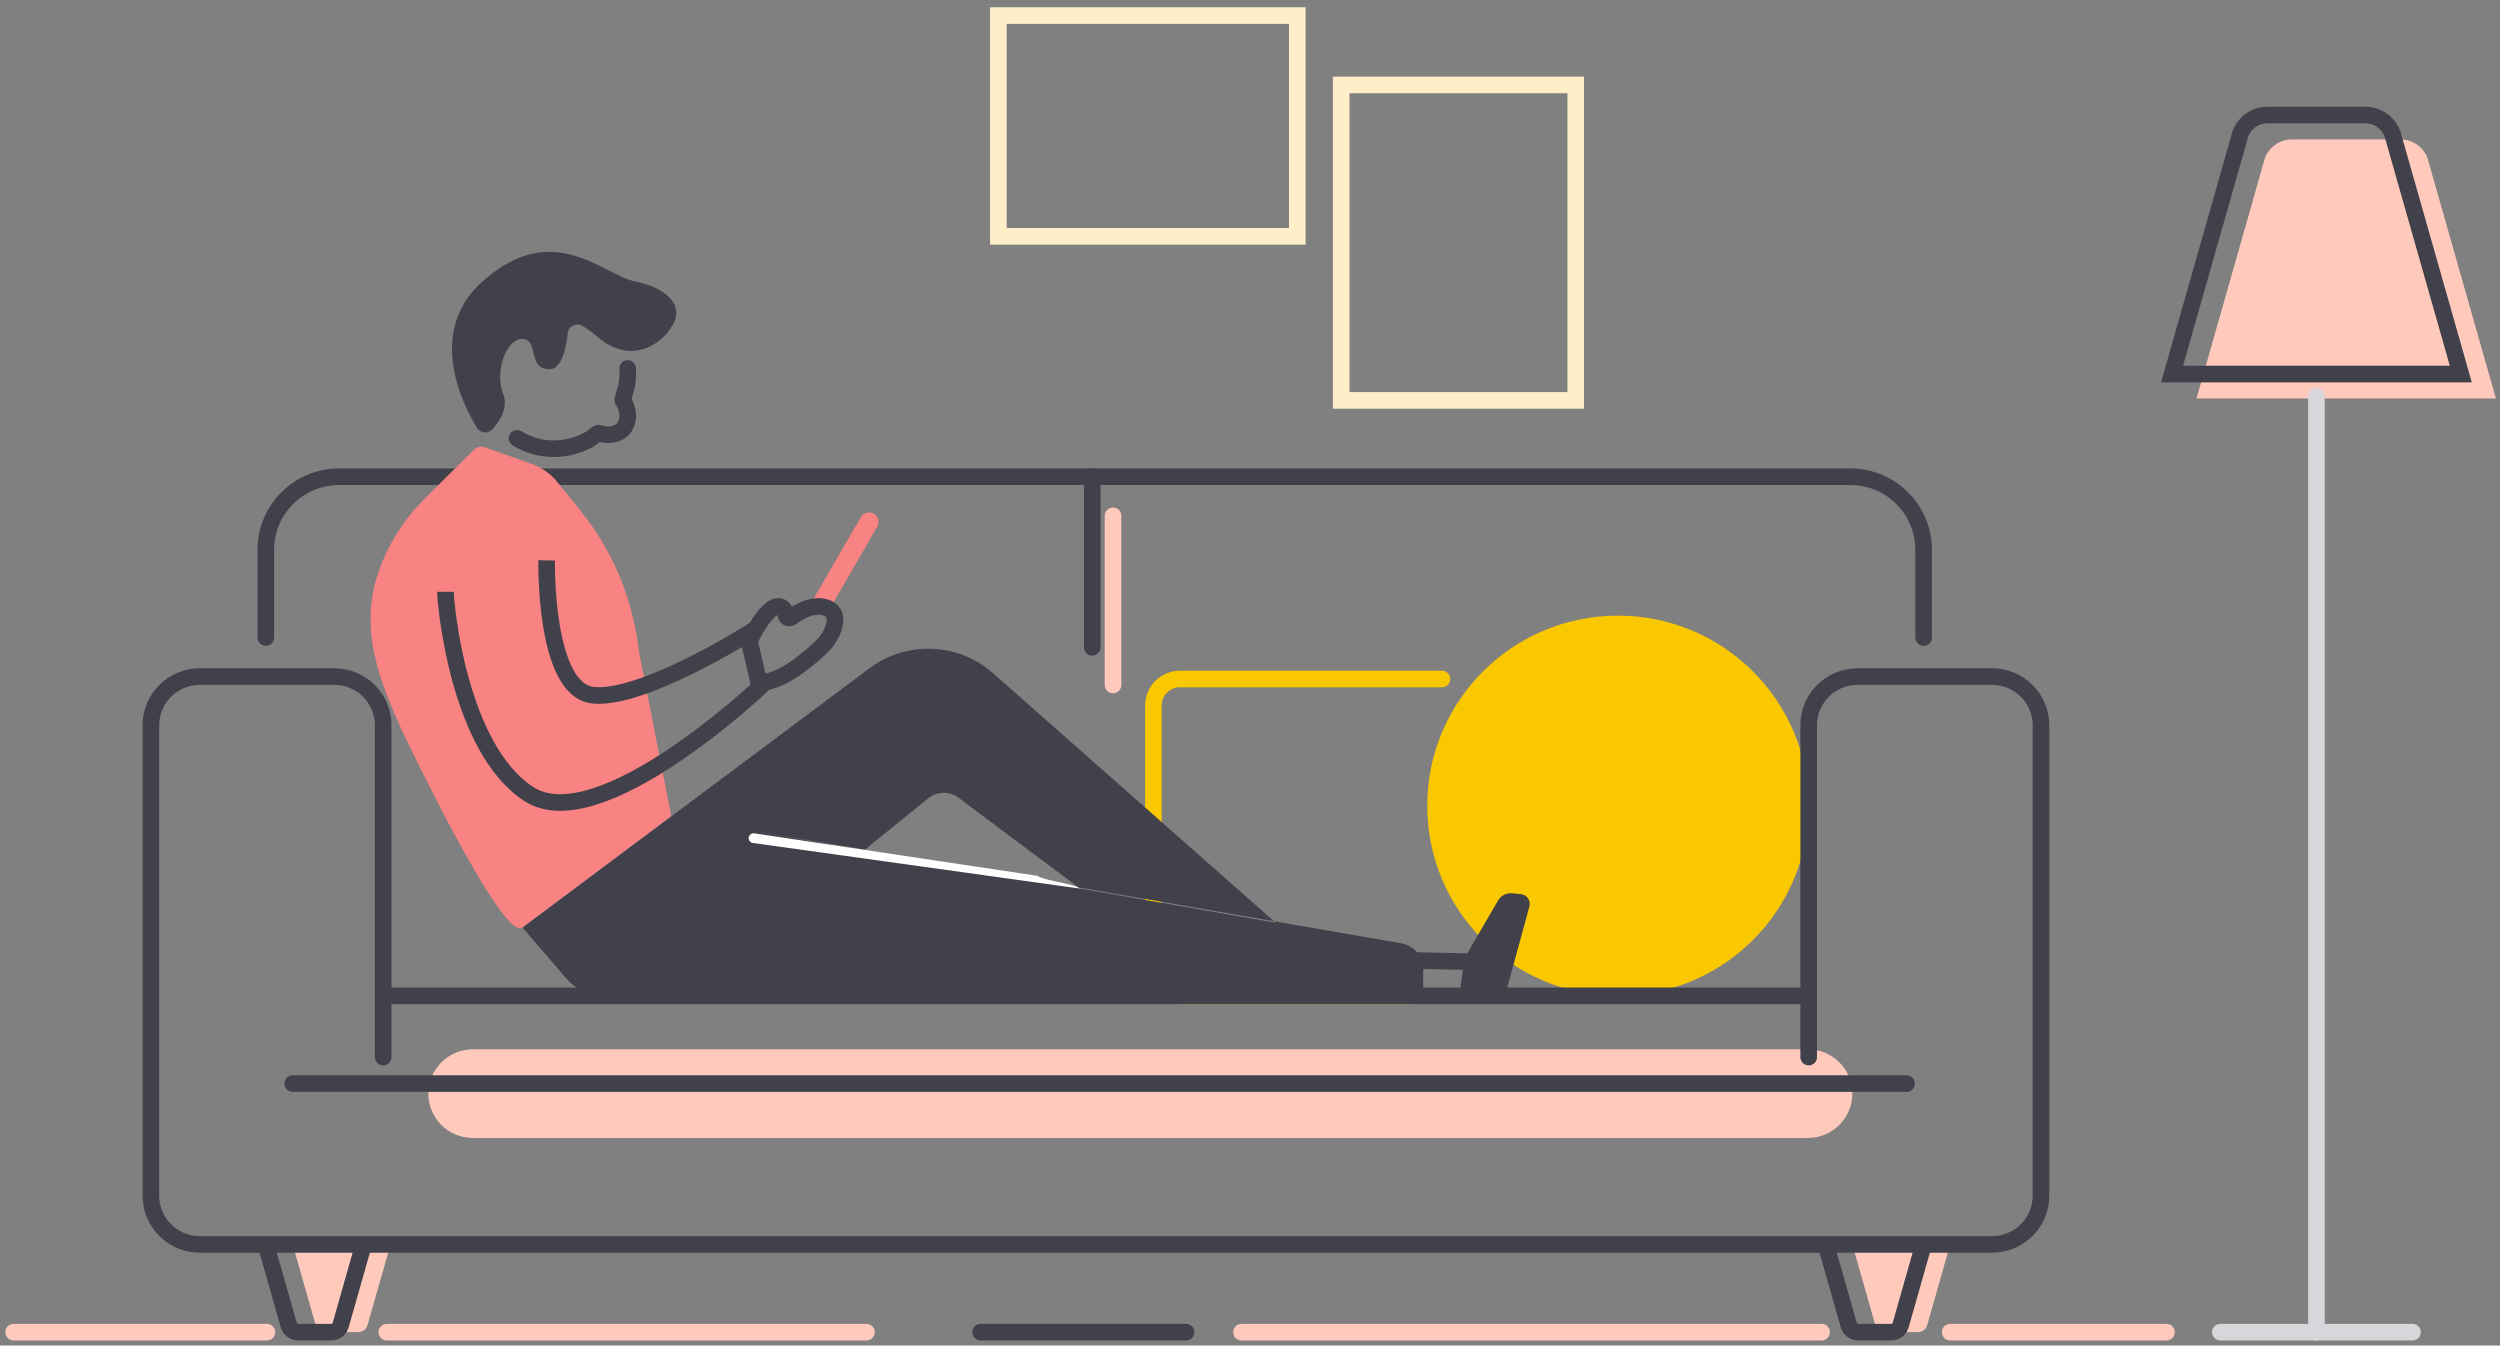 <?xml version="1.0" encoding="UTF-8"?>
<svg width="301px" height="162px" viewBox="0 0 301 162" version="1.1" xmlns="http://www.w3.org/2000/svg" xmlns:xlink="http://www.w3.org/1999/xlink">
    <rect x="0" y="0" width="301" height="162" fill="#808080" stroke="none"/>
    <!-- Generator: Sketch 50.2 (55047) - http://www.bohemiancoding.com/sketch -->
    <title>Group</title>
    <desc>Created with Sketch.</desc>
    <defs></defs>
    <g id="Homepage-/-How-it-works" stroke="none" stroke-width="1" fill="none" fill-rule="evenodd">
        <g id="Homepage---Mobile-01" transform="translate(-56, -3741)">
            <g id="Group" transform="translate(57, 3742)">
                <path d="M133.01,61.102 L133.01,81.47" id="Stroke-1" stroke="#FFCABC" stroke-width="2" stroke-linecap="round"></path>
                <g id="Group-72">
                    <path d="M216.675,136.009 L55.924,136.009 C52.969,136.009 50.574,133.622 50.574,130.677 C50.574,127.731 52.969,125.343 55.924,125.343 L216.675,125.343 C219.63,125.343 222.025,127.731 222.025,130.677 C222.025,133.622 219.63,136.009 216.675,136.009" id="Fill-2" fill="#FFCABC"></path>
                    <path d="M222.025,148.828 L224.767,158.467 C224.886,159.007 225.365,159.391 225.919,159.391 L227.913,159.391 L229.908,159.391 C230.462,159.391 230.941,159.007 231.059,158.467 L233.801,148.828 L222.025,148.828 Z" id="Fill-4" fill="#FFCABC"></path>
                    <path d="M34.242,148.828 L36.985,158.467 C37.102,159.007 37.581,159.391 38.135,159.391 L40.13,159.391 L42.125,159.391 C42.679,159.391 43.158,159.007 43.276,158.467 L46.018,148.828 L34.242,148.828 Z" id="Fill-6" fill="#FFCABC"></path>
                    <path d="M169.075,118.898 L141.067,118.898 C139.301,118.898 137.869,117.471 137.869,115.71 L137.869,83.939 C137.869,82.179 139.301,80.751 141.067,80.751 L172.607,80.751" id="Stroke-8" stroke="#F9C800" stroke-width="2" stroke-linecap="round"></path>
                    <path d="M193.803,118.898 C181.122,118.898 170.841,108.651 170.841,96.01 C170.841,83.369 181.122,73.122 193.803,73.122 C206.485,73.122 216.766,83.369 216.766,96.01 C216.766,108.651 206.485,118.898 193.803,118.898" id="Fill-10" fill="#F9C800"></path>
                    <path d="M299.505,46.972 L291.408,18.514 C291.061,16.921 289.647,15.785 288.011,15.785 L280.843,15.785 L274.953,15.785 C273.318,15.785 271.904,16.921 271.557,18.514 L263.46,46.972 L299.505,46.972 Z" id="Fill-12" fill="#FFCABC"></path>
                    <path d="M277.899,46.713 L277.899,159.391" id="Stroke-14" stroke="#D6D6DB" stroke-width="2" stroke-linecap="round"></path>
                    <path d="M295.281,44.037 L287.186,15.58 C286.838,13.987 285.423,12.851 283.788,12.851 L277.899,12.851 L272.009,12.851 C270.374,12.851 268.96,13.987 268.613,15.58 L260.516,44.037 L295.281,44.037 Z" id="Stroke-16" stroke="#41414B" stroke-width="2"></path>
                    <path d="M289.467,159.392 L266.33,159.392" id="Stroke-18" stroke="#D6D6DB" stroke-width="2" stroke-linecap="round"></path>
                    <path d="M217.061,118.898 L45.724,118.898" id="Stroke-20" stroke="#41414B" stroke-width="2"></path>
                    <path d="M31.004,75.763 L31.004,65.2 C31.004,60.338 34.958,56.397 39.836,56.397 L221.771,56.397 C226.649,56.397 230.603,60.338 230.603,65.2 L230.603,75.763" id="Stroke-22" stroke="#41414B" stroke-width="2" stroke-linecap="round"></path>
                    <path d="M45.135,126.273 L45.135,86.327 C45.135,83.086 42.499,80.458 39.247,80.458 L23.055,80.458 C19.804,80.458 17.167,83.086 17.167,86.327 L17.167,142.959 C17.167,146.201 19.804,148.828 23.055,148.828 L238.846,148.828 C242.098,148.828 244.734,146.201 244.734,142.959 L244.734,86.327 C244.734,83.086 242.098,80.458 238.846,80.458 L222.654,80.458 C219.402,80.458 216.766,83.086 216.766,86.327 L216.766,126.273" id="Stroke-24" stroke="#41414B" stroke-width="2" stroke-linecap="round"></path>
                    <path d="M34.242,129.461 L228.543,129.461" id="Stroke-26" stroke="#41414B" stroke-width="2" stroke-linecap="round"></path>
                    <path d="M31.004,148.828 L33.746,158.467 C33.864,159.007 34.343,159.391 34.897,159.391 L36.891,159.391 L38.887,159.391 C39.441,159.391 39.92,159.007 40.037,158.467 L42.78,148.828" id="Stroke-28" stroke="#41414B" stroke-width="2"></path>
                    <path d="M218.827,148.828 L221.569,158.467 C221.688,159.007 222.167,159.391 222.721,159.391 L224.715,159.391 L226.709,159.391 C227.263,159.391 227.743,159.007 227.861,158.467 L230.603,148.828" id="Stroke-30" stroke="#41414B" stroke-width="2"></path>
                    <path d="M130.509,56.397 L130.509,76.937" id="Stroke-32" stroke="#41414B" stroke-width="2" stroke-linecap="round"></path>
                    <path d="M97.467,72.489 C96.92,72.174 96.732,71.477 97.048,70.931 L102.649,61.262 C102.965,60.716 103.664,60.529 104.213,60.844 C104.759,61.159 104.947,61.857 104.631,62.403 L99.031,72.072 C98.715,72.617 98.014,72.805 97.467,72.489" id="Fill-34" fill="#F98282"></path>
                    <path d="M61.25,51.772 C65.093,54.111 68.862,52.626 70.167,51.766 C70.329,51.659 70.933,51.093 71.117,51.156 C71.524,51.3 72.135,51.364 72.43,51.336 C73.874,51.201 74.449,50.384 74.582,49.247 C74.63,48.837 74.438,47.803 73.996,47.241 C73.911,47.131 74.387,45.746 74.424,45.559 C74.564,44.852 74.62,44.116 74.571,43.364" id="Stroke-36" stroke="#41414B" stroke-width="2" stroke-linecap="round"></path>
                    <path d="M169.075,114.643 L176.14,114.789" id="Stroke-38" stroke="#41414B" stroke-width="2" stroke-linecap="round"></path>
                    <path d="M174.684,118.898 L175.35,114.317 L179.367,107.42 C179.715,106.823 180.382,106.483 181.072,106.552 L182.12,106.658 C182.844,106.73 183.329,107.434 183.138,108.133 L180.201,118.898 L174.684,118.898 Z" id="Fill-40" fill="#41414B"></path>
                    <path d="M75.918,77.381 C75.233,71.152 72.765,65.251 68.81,60.381 L66.047,56.979 C65.27,56.022 64.244,55.297 63.082,54.884 L57.38,52.854 C56.913,52.688 56.393,52.805 56.043,53.153 L50.132,59.044 C47.262,61.907 45.124,65.449 44.129,69.372 C42.604,75.382 44.667,81.046 47.521,87.218 C47.521,87.218 59.493,112.497 61.915,110.681 C70.653,104.133 79.827,97.292 79.827,97.292 L75.918,77.381 Z" id="Fill-42" fill="#F98282"></path>
                    <path d="M79.827,38.378 C79,39.931 75.34,43.219 71.019,39.629 C70.254,38.993 69.64,38.554 69.152,38.253 C68.392,37.784 67.401,38.294 67.337,39.182 C67.224,40.729 66.625,43.314 65.37,43.421 C62.43,43.673 63.94,40.109 62.055,39.826 C60.052,39.525 58.471,43.683 59.588,46.461 C60.232,48.063 59.18,49.68 58.276,50.686 C57.757,51.263 56.823,51.173 56.422,50.51 C54.53,47.384 50.349,38.788 57.205,32.78 C65.681,25.352 71.576,32.096 75.457,32.881 C79.339,33.665 81.56,35.85 79.827,38.378" id="Fill-44" fill="#41414B"></path>
                    <path d="M52.641,70.249 C52.641,71.847 54.233,89.129 62.67,94.603 C71.106,100.077 90.492,81.731 90.492,81.731 L89.014,75.326 C89.014,75.326 76.279,83.338 70.39,82.703 C64.5,82.069 64.818,66.469 64.818,66.469" id="Stroke-46" stroke="#41414B" stroke-width="2"></path>
                    <path d="M97.991,72.051 C96.767,71.85 95.451,72.449 94.235,73.341 C93.996,73.516 93.669,73.365 93.63,73.072 C93.559,72.537 93.344,72.125 92.877,72.03 C91.274,71.703 89.215,76.199 89.215,76.199 L89.55,77.649 L89.683,78.224 L89.922,79.26 L89.93,79.252 C90.062,79.801 90.227,80.495 90.377,81.145 C93.083,81.345 97.01,77.816 98.23,76.549 C98.997,75.752 100.872,72.524 97.991,72.051 Z" id="Stroke-48" stroke="#41414B" stroke-width="2" stroke-linecap="round"></path>
                    <g id="Group-52" transform="translate(45.416, 159.393)" stroke="#FFCABC" stroke-linecap="round" stroke-width="2">
                        <path d="M0.156,0 L57.908,0" id="Stroke-50"></path>
                    </g>
                    <g id="Group-55" transform="translate(0.64, 159.393)" stroke="#FFCABC" stroke-linecap="round" stroke-width="2">
                        <path d="M-6.39658849e-05,0 L30.502,0" id="Stroke-53"></path>
                    </g>
                    <g id="Group-58" transform="translate(233.475, 159.393)" stroke="#FFCABC" stroke-linecap="round" stroke-linejoin="round" stroke-width="2">
                        <path d="M0.326,0 L26.37,0" id="Stroke-56"></path>
                    </g>
                    <g id="Group-61" transform="translate(148.401, 159.393)" stroke="#FFCABC" stroke-linecap="round" stroke-linejoin="round" stroke-width="2">
                        <path d="M0.074,0 L69.92,0" id="Stroke-59"></path>
                    </g>
                    <g id="Group-64" transform="translate(117.058, 159.393)" stroke="#41414B" stroke-linecap="round" stroke-width="2">
                        <path d="M0.011,0 L24.74,0" id="Stroke-62"></path>
                    </g>
                    <path d="M103.131,101.292 L110.767,95.107 C111.815,94.258 113.309,94.229 114.39,95.037 L129.037,105.987 L152.588,110.095 L118.563,80.056 C114.378,76.361 108.163,76.11 103.69,79.453 L61.915,110.682 L67.218,116.848 C68.336,118.149 69.97,118.898 71.689,118.898 L170.354,118.898 L170.354,115.711 C170.354,114.161 169.236,112.835 167.703,112.57 L88.999,98.944" id="Fill-65" fill="#41414B"></path>
                    <path d="M129.037,105.987 L89.639,100.494 C89.318,100.445 89.098,100.145 89.147,99.825 C89.196,99.504 89.497,99.284 89.818,99.333 L123.944,104.455 C124.57,105.003 128.347,105.393 129.037,105.987" id="Fill-67" fill="#FFFFFF"></path>
                    <polygon id="Stroke-69" stroke="#FFEFC8" stroke-width="2" points="160.48 47.21 188.719 47.21 188.719 9.23 160.48 9.23"></polygon>
                    <polygon id="Stroke-71" stroke="#FFEFC8" stroke-width="2" points="119.206 27.456 155.193 27.456 155.193 0.873 119.206 0.873"></polygon>
                </g>
            </g>
        </g>
    </g>
</svg>